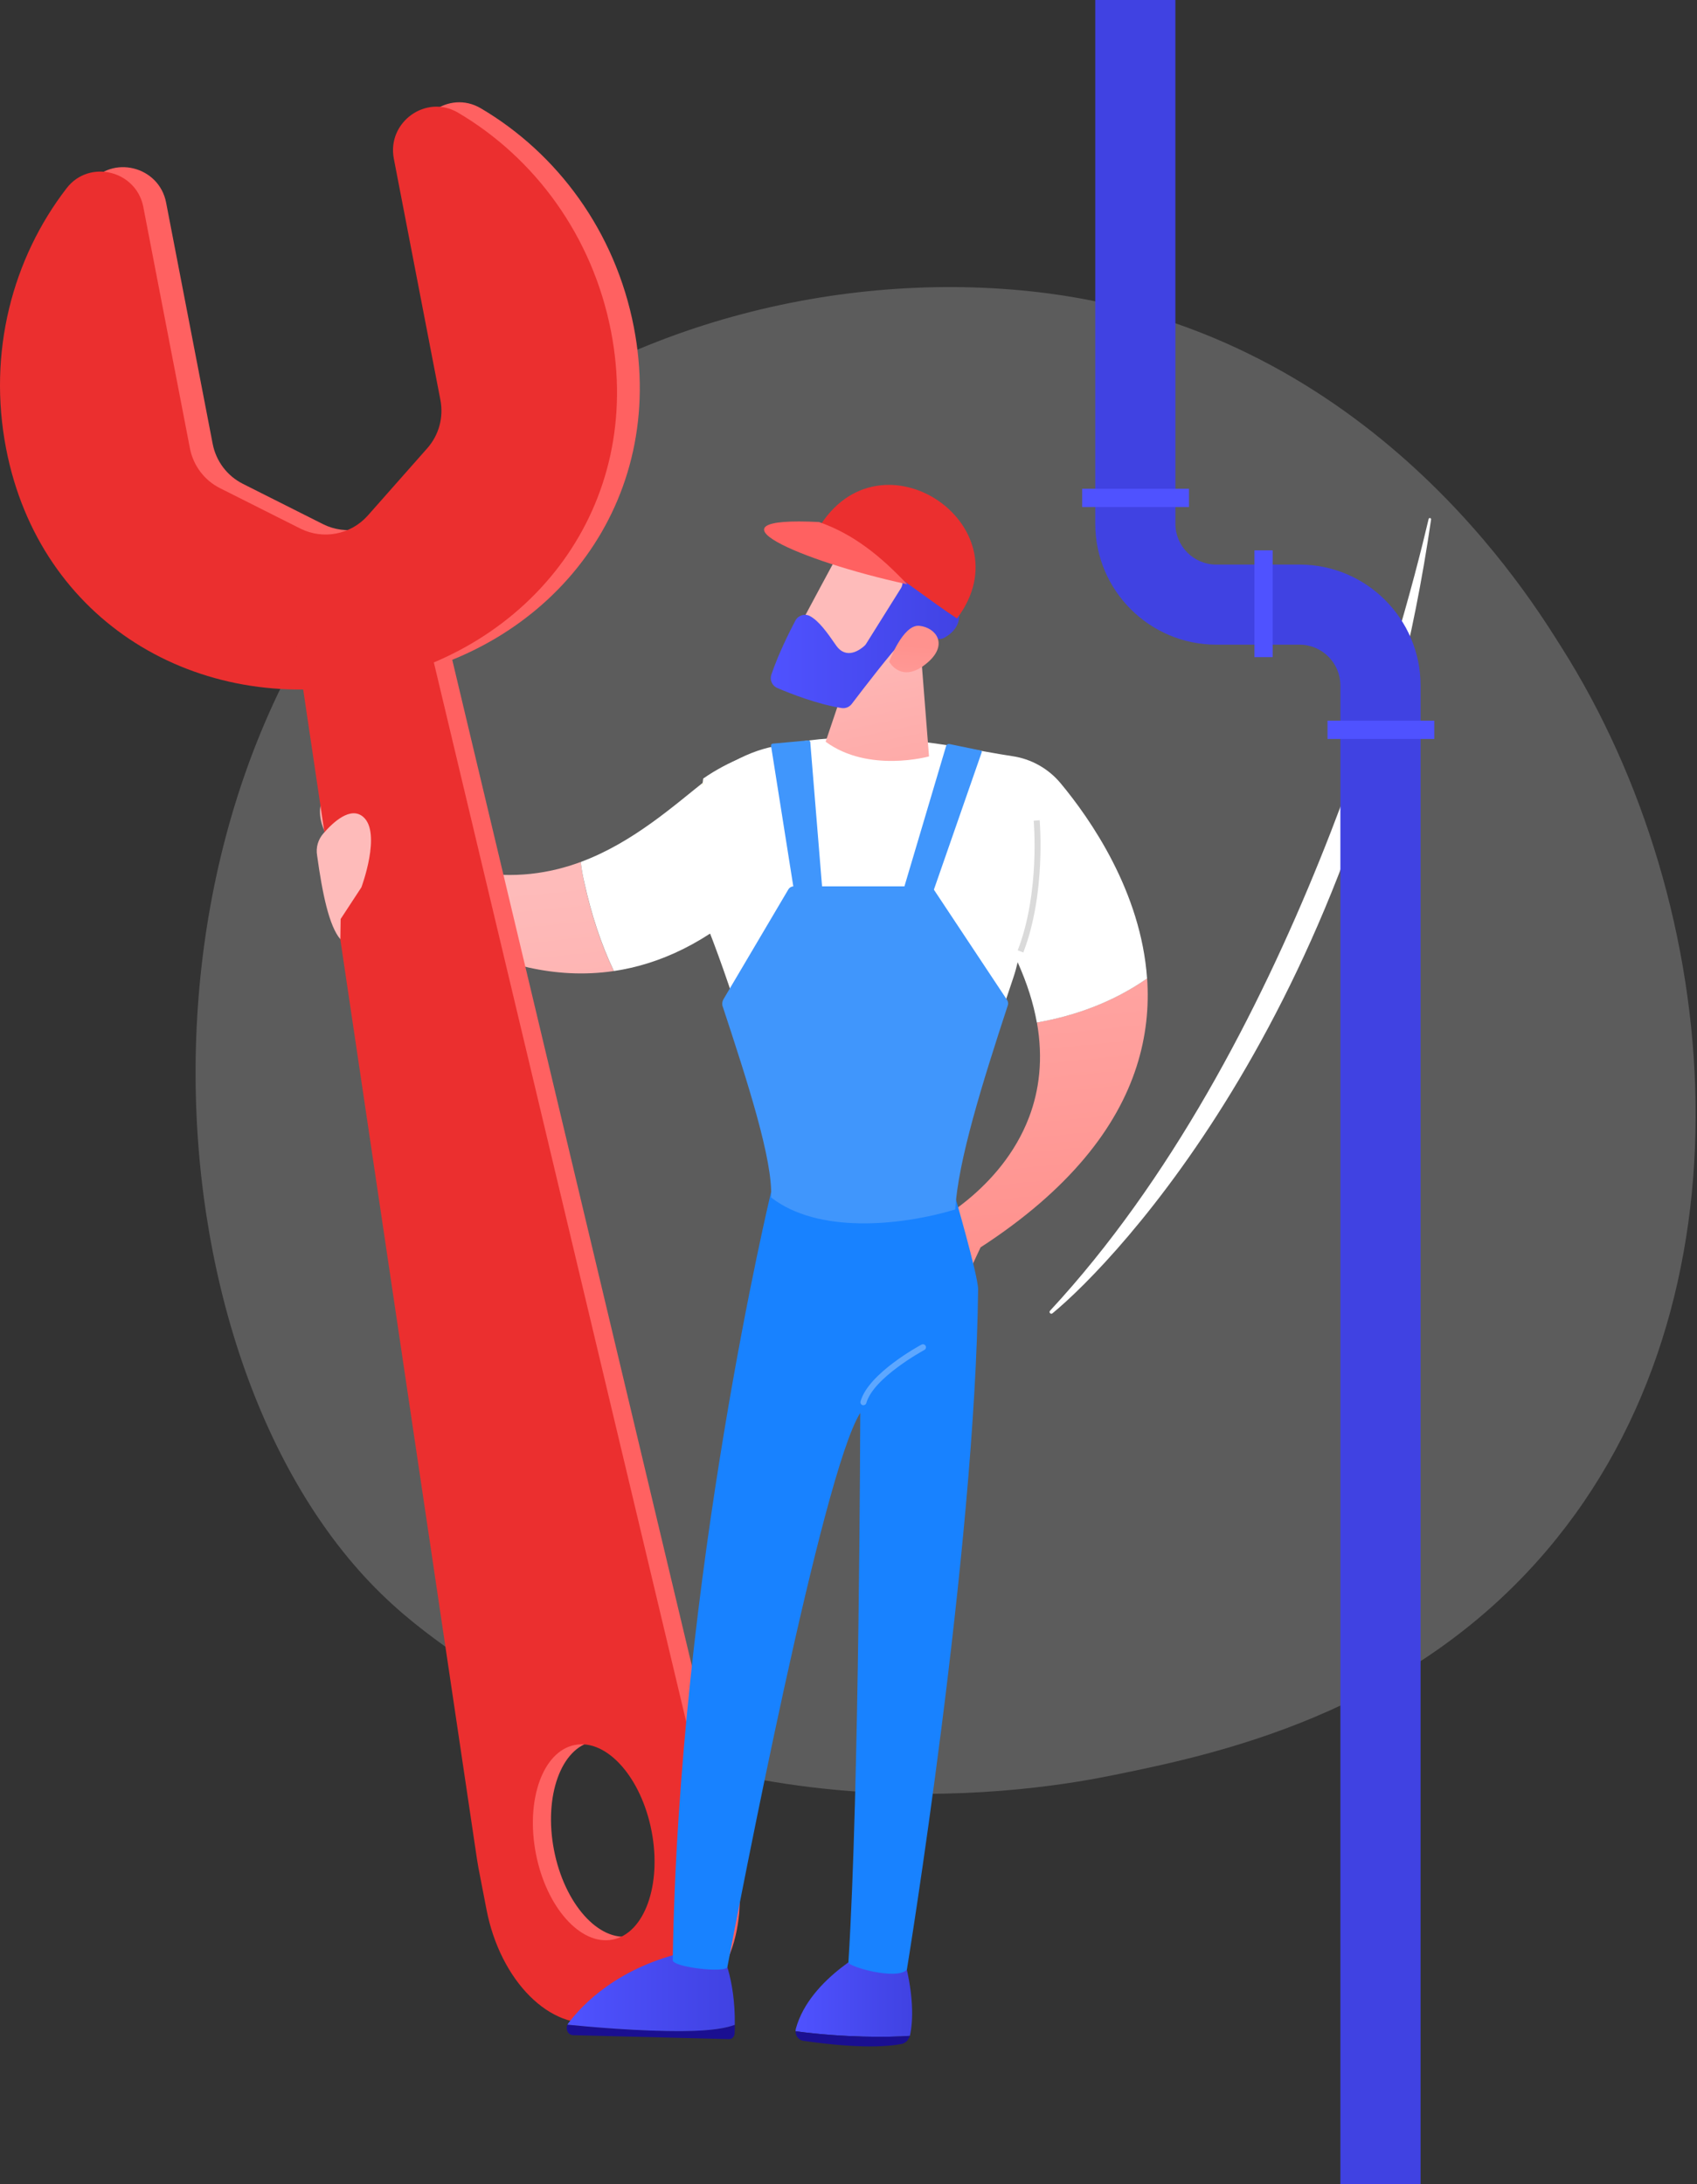 <svg width="564" height="726" viewBox="0 0 564 726" fill="none" xmlns="http://www.w3.org/2000/svg">
<rect x="0" y="0" width="564" height="726" fill="#333333" stroke="none"/>
<path opacity="0.2" d="M122.79 525.844C133.032 536.615 142.711 543.564 150.37 549.059C240.334 613.607 346.781 594.796 369.395 590.193C402.798 583.407 467.383 570.29 514.066 515.383C584.691 432.314 573.702 301.452 518.905 215.072C508.881 199.281 455.957 111.591 348.364 97.528C283.252 89.013 207.351 106.187 152.371 152.234C36.992 248.893 45.215 444.176 122.79 525.844Z" fill="white"/>
<path d="M348.983 435.699C348.473 436.244 349.219 437.027 349.802 436.554C370.996 419.107 452.119 334.491 475.624 172.683C475.697 172.155 474.933 172.01 474.805 172.519C465.964 210.215 429.05 349.337 348.983 435.699Z" fill="white"/>
<path d="M445.478 726.014H472.131V227.88C472.131 205.703 454.102 187.674 431.924 187.674H404.217C396.739 187.674 390.645 181.579 390.645 174.102V0H364.01V174.084C364.01 196.261 382.058 214.29 404.217 214.29H431.906C439.384 214.29 445.478 220.385 445.478 227.862V726.014Z" fill="url(#paint0_linear_1062_2273)"/>
<path d="M359.662 162.477H395.156V168.553H359.662V162.477Z" fill="url(#paint1_linear_1062_2273)"/>
<path d="M416.897 182.943V218.438H422.974V182.943H416.897Z" fill="url(#paint2_linear_1062_2273)"/>
<path d="M476.697 239.56H441.203V245.637H476.697V239.56Z" fill="url(#paint3_linear_1062_2273)"/>
<path d="M342.064 371.229C345.368 362.463 346.775 352.033 344.618 339.869C357.931 337.548 370.354 332.79 381.252 325.243C382.542 343.97 377.573 364.643 360.346 385.128C351.978 395.089 340.728 405.004 325.891 414.637L321.532 423.965L308.406 407.605C308.383 407.605 332.712 396.074 342.064 371.229Z" fill="url(#paint4_linear_1062_2273)"/>
<path d="M157.37 289.782C170.824 292.15 182.613 290.368 193.02 286.524C193.301 288.845 193.676 291.165 194.215 293.509C196.489 303.752 199.629 313.666 204.012 322.783C183.855 325.76 165.644 319.924 152.05 312.939C151.862 303.447 154.464 295.572 157.37 289.782Z" fill="url(#paint5_linear_1062_2273)"/>
<path d="M193.021 286.524C210.506 280.032 224.124 267.633 235.304 258.82C258.86 240.281 276.743 249.867 276.743 249.867L251.078 298.384C235.046 313.478 219.015 320.557 204.037 322.783C199.655 313.642 196.514 303.728 194.24 293.509C193.678 291.142 193.279 288.821 193.021 286.524Z" fill="white"/>
<path d="M106.955 266.415L118.815 273.329C133.018 282.681 145.815 287.743 157.371 289.759C154.464 295.548 151.886 303.424 152.073 312.893C137.026 305.158 127.651 296.017 127.651 296.017C100.791 278.72 106.955 266.415 106.955 266.415Z" fill="url(#paint6_linear_1062_2273)"/>
<path d="M242.053 604.886C241.866 603.972 241.678 603.058 241.467 602.144L144.62 195.466L103.158 203.459L164.59 616.98C164.731 617.894 164.895 618.832 165.059 619.746L167.731 633.575C172.301 657.318 188.989 674.052 204.998 670.959L224.029 667.279C240.038 664.185 249.296 642.434 244.725 618.715L242.053 604.886ZM209.591 643.583C198.974 645.622 187.559 632.801 184.114 614.941C180.669 597.058 186.481 580.909 197.099 578.87C207.716 576.83 219.131 589.651 222.576 607.511C226.022 625.395 220.232 641.544 209.591 643.583Z" fill="#FF6161"/>
<path d="M159.786 35.992C149.168 29.734 136.137 39.156 138.457 51.274L153.95 131.55C155.051 137.269 153.434 143.175 149.59 147.535L129.832 169.895C124.183 176.27 114.972 178.051 107.354 174.231L80.705 160.824C75.502 158.199 71.822 153.324 70.697 147.605L55.204 67.329C52.86 55.211 37.251 51.32 29.727 61.071C11.703 84.415 3.429 115.658 9.593 147.605C20.727 205.333 73.416 236.342 128.941 225.631C184.466 214.92 221.803 166.52 210.67 108.791C204.506 76.892 185.216 50.969 159.786 35.992Z" fill="#FF6161"/>
<path d="M152.214 37.445C141.597 31.187 128.565 40.61 130.886 52.727L146.378 133.003C147.48 138.722 145.863 144.629 142.019 148.988L122.26 171.348C116.612 177.723 107.4 179.505 99.783 175.684L73.134 162.278C67.93 159.676 64.251 154.777 63.126 149.058L47.633 68.806C45.289 56.688 29.679 52.797 22.155 62.548C4.131 85.892 -4.142 117.136 2.022 149.082C13.155 206.81 65.844 237.819 121.37 227.108C176.895 216.397 214.232 167.997 203.099 110.268C196.935 78.345 177.645 52.422 152.214 37.445Z" fill="#EB2F2F"/>
<path d="M236.03 606.057C235.842 605.143 235.655 604.229 235.444 603.315L138.574 196.614L97.111 204.606L158.543 618.128C158.684 619.042 158.848 619.979 159.012 620.893L161.684 634.722C166.254 658.465 182.942 675.2 198.951 672.106L217.983 668.426C233.991 665.332 243.249 643.582 238.679 619.862L236.03 606.057ZM203.568 644.754C192.95 646.793 181.536 633.972 178.091 616.112C174.645 598.229 180.458 582.08 191.075 580.04C201.693 578.001 213.107 590.822 216.553 608.682C219.998 626.542 214.186 642.691 203.568 644.754Z" fill="#EB2F2F"/>
<path d="M105.386 284.321C104.94 281.719 105.714 279.094 107.425 277.102C110.753 273.234 116.519 267.961 120.691 271.523C126.902 276.821 120.105 294.962 120.105 294.962L113.214 305.486L113.12 312.212C109.393 307.853 107.143 297.118 105.386 284.321Z" fill="url(#paint7_linear_1062_2273)"/>
<path d="M264.414 675.2C264.414 674.919 264.437 674.614 264.508 674.333C269.195 657.176 290.97 646.84 290.97 646.84L299.525 647.684C304.165 662.989 303.345 672.294 302.478 676.419C302.454 676.536 302.408 676.653 302.384 676.747C295.329 677.239 280.774 677.38 264.414 675.2Z" fill="url(#paint8_linear_1062_2273)"/>
<path d="M302.382 676.747C301.984 678.13 300.929 679.185 299.616 679.443C289.538 681.364 273.6 679.372 266.92 678.364C265.443 678.153 264.389 676.747 264.389 675.224C280.772 677.38 295.327 677.239 302.382 676.747Z" fill="url(#paint9_linear_1062_2273)"/>
<path d="M303.203 634.979L299.242 652.347C298.961 653.613 297.953 654.55 296.758 654.644C295.304 654.761 293.218 654.785 291.156 654.457C289.281 654.152 288.015 652.23 288.39 650.191L291.203 634.745L303.203 634.979Z" fill="url(#paint10_linear_1062_2273)"/>
<path d="M227.334 675.153C236.78 675.06 241.702 674.052 244.233 673.067C244.233 674.005 244.21 674.966 244.14 675.95C244.093 677.005 243.296 677.849 242.335 677.825L190.442 676.513C188.778 676.466 187.864 674.521 188.591 673.021C195.411 673.7 212.732 675.294 227.334 675.153Z" fill="url(#paint11_linear_1062_2273)"/>
<path d="M188.613 673.02C188.684 672.88 188.73 672.763 188.824 672.622C193.535 666.317 205.442 653.778 228.599 648.691L239.662 648.551C239.662 648.551 244.42 657.2 244.209 673.067C241.654 674.052 236.755 675.083 227.31 675.153C212.731 675.294 195.41 673.7 188.613 673.02Z" fill="url(#paint12_linear_1062_2273)"/>
<path d="M242.054 631.816C241.913 632.636 240.155 645.152 239.475 650.004C239.311 651.152 238.468 652.043 237.413 652.136C235.514 652.324 232.467 652.465 229.819 651.879C228.389 651.551 227.381 650.144 227.405 648.55L227.78 628.886L242.054 631.816Z" fill="url(#paint13_linear_1062_2273)"/>
<path d="M256.257 396.309C256.257 396.309 225.506 523.977 223.584 651.598C223.561 653.919 241.35 655.981 241.749 653.825C245.897 631.957 273.297 489.499 285.906 469.67C285.906 469.67 285.625 595.229 281.969 652.301C281.875 653.731 298.024 658.372 301.399 654.739C301.399 654.739 324.158 515.797 325.072 428.583C325.119 424.083 317.009 396.309 317.009 396.309H256.257Z" fill="#1882FF"/>
<path d="M233.499 260.507C235.421 258.069 233.007 265.452 233.499 260.507V260.507Z" fill="url(#paint14_linear_1062_2273)"/>
<path d="M233.497 260.507C233.544 260.038 233.614 259.476 233.708 258.796C267.342 235.475 317.101 248.53 336.391 251.343C342.719 252.257 348.462 255.491 352.54 260.413C362.361 272.226 379.236 296.438 381.229 325.267C370.33 332.838 357.907 337.572 344.594 339.893C343.493 333.658 341.43 327.002 338.219 319.853C337.844 321.494 337.399 323.134 336.86 324.751C322.375 367.808 314.804 392.394 314.687 400.715C314.664 401.84 248.31 399.098 260.053 398.746C264.975 398.605 237.177 300.563 222.645 283.172C221.801 282.094 235.419 258.07 233.497 260.507Z" fill="white"/>
<path d="M305.97 215.927L308.759 251.436C308.759 251.436 288.719 257.061 274.398 246.561L285.204 214.544L305.97 215.927Z" fill="url(#paint15_linear_1062_2273)"/>
<path d="M283.587 175.097C283.094 175.543 262.586 213.981 262.586 213.981L284.782 225.232L309.627 191.668C309.65 191.668 291.767 167.691 283.587 175.097Z" fill="url(#paint16_linear_1062_2273)"/>
<path d="M291.063 183.325C296.032 184.051 298.68 189.559 299.735 192.419C300.11 193.45 299.993 194.622 299.407 195.56L287.875 213.982C287.711 214.263 287.5 214.521 287.242 214.732C285.883 215.951 281.265 219.467 277.843 214.498C274.914 210.255 272.171 206.412 269.195 204.794C267.46 203.857 265.281 204.536 264.343 206.294C262.444 209.904 258.718 217.287 256.351 224.295C255.765 226.053 256.632 227.975 258.343 228.701C262.843 230.623 271.749 234.116 279.695 235.358C281.008 235.569 282.297 235.03 283.094 233.975C286.609 229.358 296.5 216.42 299.852 213.209C302.969 210.209 308.594 211.474 311.126 212.248C312.087 212.552 313.118 212.435 313.985 211.92C316.587 210.419 321.181 206.622 317.173 199.989C316.188 198.349 316.751 196.169 318.368 195.161C321.275 193.31 324.486 189.817 321.603 184.005C317.97 176.645 307.704 177.348 301.938 171.934C299.102 169.262 296.289 166.285 292.61 165.043C291.813 164.785 290.992 164.598 290.149 164.598C286.516 164.668 281.031 170.645 280.773 174.254C280.422 179.411 286.727 182.692 291.063 183.325Z" fill="url(#paint17_linear_1062_2273)"/>
<path d="M295.518 219.958C295.518 219.958 300.065 207.466 305.549 208.028C311.034 208.591 315.276 214.169 308.338 220.193C299.713 227.693 295.518 219.958 295.518 219.958Z" fill="url(#paint18_linear_1062_2273)"/>
<path d="M340.096 316.618C347.713 296.906 345.533 272.882 345.533 272.647L343.541 272.835C343.565 273.069 345.698 296.625 338.244 315.891L340.096 316.618Z" fill="#DADADA"/>
<path opacity="0.3" d="M286.937 467.115C287.382 467.115 287.804 466.834 287.921 466.389C290.288 457.904 307.047 448.833 307.211 448.74C307.703 448.482 307.89 447.872 307.633 447.38C307.375 446.888 306.765 446.701 306.273 446.958C305.547 447.333 288.601 456.521 285.999 465.85C285.858 466.389 286.163 466.951 286.702 467.092C286.772 467.092 286.866 467.115 286.937 467.115Z" fill="white"/>
<path d="M335.01 333.987C335.127 333.424 335.01 332.838 334.682 332.369L309.931 295.056C309.743 294.798 309.462 294.634 309.134 294.634H263.804C263.054 294.634 262.375 295.032 262 295.665L240.46 332.135C240.085 332.768 239.944 333.518 240.085 334.244C248.616 360.144 256.867 385.621 256.281 398.043C271.726 410.114 298.915 407.583 317.478 402.051C318.415 385.832 326.361 360.378 335.01 333.987Z" fill="#4096FC"/>
<path d="M326.292 250.006L309.651 297.82H299.643L314.432 248.014C314.573 247.522 315.065 247.217 315.581 247.334L326.011 249.49C326.245 249.537 326.386 249.795 326.292 250.006Z" fill="#4096FC"/>
<path d="M269.288 246.655L273.366 296.532L264.132 297.657L256.256 247.921C256.21 247.569 256.467 247.217 256.819 247.194L268.655 246.116C268.983 246.092 269.265 246.327 269.288 246.655Z" fill="#4096FC"/>
<path d="M270.906 177.559C290.665 140.222 341.877 174.137 318.041 205.591C300.345 193.802 280.305 176.293 270.906 177.559Z" fill="#EB2F2F"/>
<path d="M272.195 173.528C232.232 171.489 265.14 186.302 301.516 194.224C292.469 184.614 283.422 177.442 272.195 173.528Z" fill="#FF6161"/>
<defs>
<linearGradient id="paint0_linear_1062_2273" x1="89.144" y1="-25.798" x2="144.647" y2="36.944" gradientUnits="userSpaceOnUse">
<stop stop-color="#4F52FF"/>
<stop offset="1" stop-color="#4042E2"/>
</linearGradient>
<linearGradient id="paint1_linear_1062_2273" x1="363.963" y1="138.835" x2="290.361" y2="-7.163" gradientUnits="userSpaceOnUse">
<stop stop-color="#4F52FF"/>
<stop offset="1" stop-color="#4042E2"/>
</linearGradient>
<linearGradient id="paint2_linear_1062_2273" x1="3587.41" y1="-1396.13" x2="3733.41" y2="-1469.73" gradientUnits="userSpaceOnUse">
<stop stop-color="#4F52FF"/>
<stop offset="1" stop-color="#4042E2"/>
</linearGradient>
<linearGradient id="paint3_linear_1062_2273" x1="1532.7" y1="2372.49" x2="1606.3" y2="2518.49" gradientUnits="userSpaceOnUse">
<stop stop-color="#4F52FF"/>
<stop offset="1" stop-color="#4042E2"/>
</linearGradient>
<linearGradient id="paint4_linear_1062_2273" x1="329.602" y1="217.44" x2="349.665" y2="413.894" gradientUnits="userSpaceOnUse">
<stop stop-color="#FEBBBA"/>
<stop offset="1" stop-color="#FF928E"/>
</linearGradient>
<linearGradient id="paint5_linear_1062_2273" x1="175.706" y1="295.07" x2="197.469" y2="508.161" gradientUnits="userSpaceOnUse">
<stop stop-color="#FEBBBA"/>
<stop offset="1" stop-color="#FF928E"/>
</linearGradient>
<linearGradient id="paint6_linear_1062_2273" x1="70.156" y1="200.498" x2="235.628" y2="420.657" gradientUnits="userSpaceOnUse">
<stop stop-color="#FEBBBA"/>
<stop offset="1" stop-color="#FF928E"/>
</linearGradient>
<linearGradient id="paint7_linear_1062_2273" x1="171.101" y1="268.536" x2="251.933" y2="235.892" gradientUnits="userSpaceOnUse">
<stop stop-color="#FEBBBA"/>
<stop offset="1" stop-color="#FF928E"/>
</linearGradient>
<linearGradient id="paint8_linear_1062_2273" x1="264.408" y1="661.948" x2="303.155" y2="661.948" gradientUnits="userSpaceOnUse">
<stop stop-color="#4F52FF"/>
<stop offset="1" stop-color="#4042E2"/>
</linearGradient>
<linearGradient id="paint9_linear_1062_2273" x1="285.268" y1="577.068" x2="283.99" y2="644.673" gradientUnits="userSpaceOnUse">
<stop stop-color="#09005D"/>
<stop offset="1" stop-color="#1A0F91"/>
</linearGradient>
<linearGradient id="paint10_linear_1062_2273" x1="293.383" y1="618.006" x2="299.544" y2="682.541" gradientUnits="userSpaceOnUse">
<stop stop-color="#FEBBBA"/>
<stop offset="1" stop-color="#FF928E"/>
</linearGradient>
<linearGradient id="paint11_linear_1062_2273" x1="218.156" y1="575.799" x2="216.878" y2="643.405" gradientUnits="userSpaceOnUse">
<stop stop-color="#09005D"/>
<stop offset="1" stop-color="#1A0F91"/>
</linearGradient>
<linearGradient id="paint12_linear_1062_2273" x1="188.624" y1="661.86" x2="244.254" y2="661.86" gradientUnits="userSpaceOnUse">
<stop stop-color="#4F52FF"/>
<stop offset="1" stop-color="#4042E2"/>
</linearGradient>
<linearGradient id="paint13_linear_1062_2273" x1="233.149" y1="623.759" x2="239.311" y2="688.293" gradientUnits="userSpaceOnUse">
<stop stop-color="#FEBBBA"/>
<stop offset="1" stop-color="#FF928E"/>
</linearGradient>
<linearGradient id="paint14_linear_1062_2273" x1="233.763" y1="260.213" x2="234.241" y2="264.895" gradientUnits="userSpaceOnUse">
<stop stop-color="#FDF53F"/>
<stop offset="0.664" stop-color="#E57A58"/>
<stop offset="1" stop-color="#D93C65"/>
</linearGradient>
<linearGradient id="paint15_linear_1062_2273" x1="284.856" y1="206.038" x2="310.727" y2="328.316" gradientUnits="userSpaceOnUse">
<stop stop-color="#FEBBBA"/>
<stop offset="1" stop-color="#FF928E"/>
</linearGradient>
<linearGradient id="paint16_linear_1062_2273" x1="286.269" y1="185.475" x2="287.047" y2="89.098" gradientUnits="userSpaceOnUse">
<stop stop-color="#FEBBBA"/>
<stop offset="1" stop-color="#FF928E"/>
</linearGradient>
<linearGradient id="paint17_linear_1062_2273" x1="256.163" y1="199.988" x2="322.741" y2="199.988" gradientUnits="userSpaceOnUse">
<stop stop-color="#4F52FF"/>
<stop offset="1" stop-color="#4042E2"/>
</linearGradient>
<linearGradient id="paint18_linear_1062_2273" x1="300.334" y1="271.974" x2="303.888" y2="214.641" gradientUnits="userSpaceOnUse">
<stop stop-color="#FEBBBA"/>
<stop offset="1" stop-color="#FF928E"/>
</linearGradient>
</defs>
</svg>
